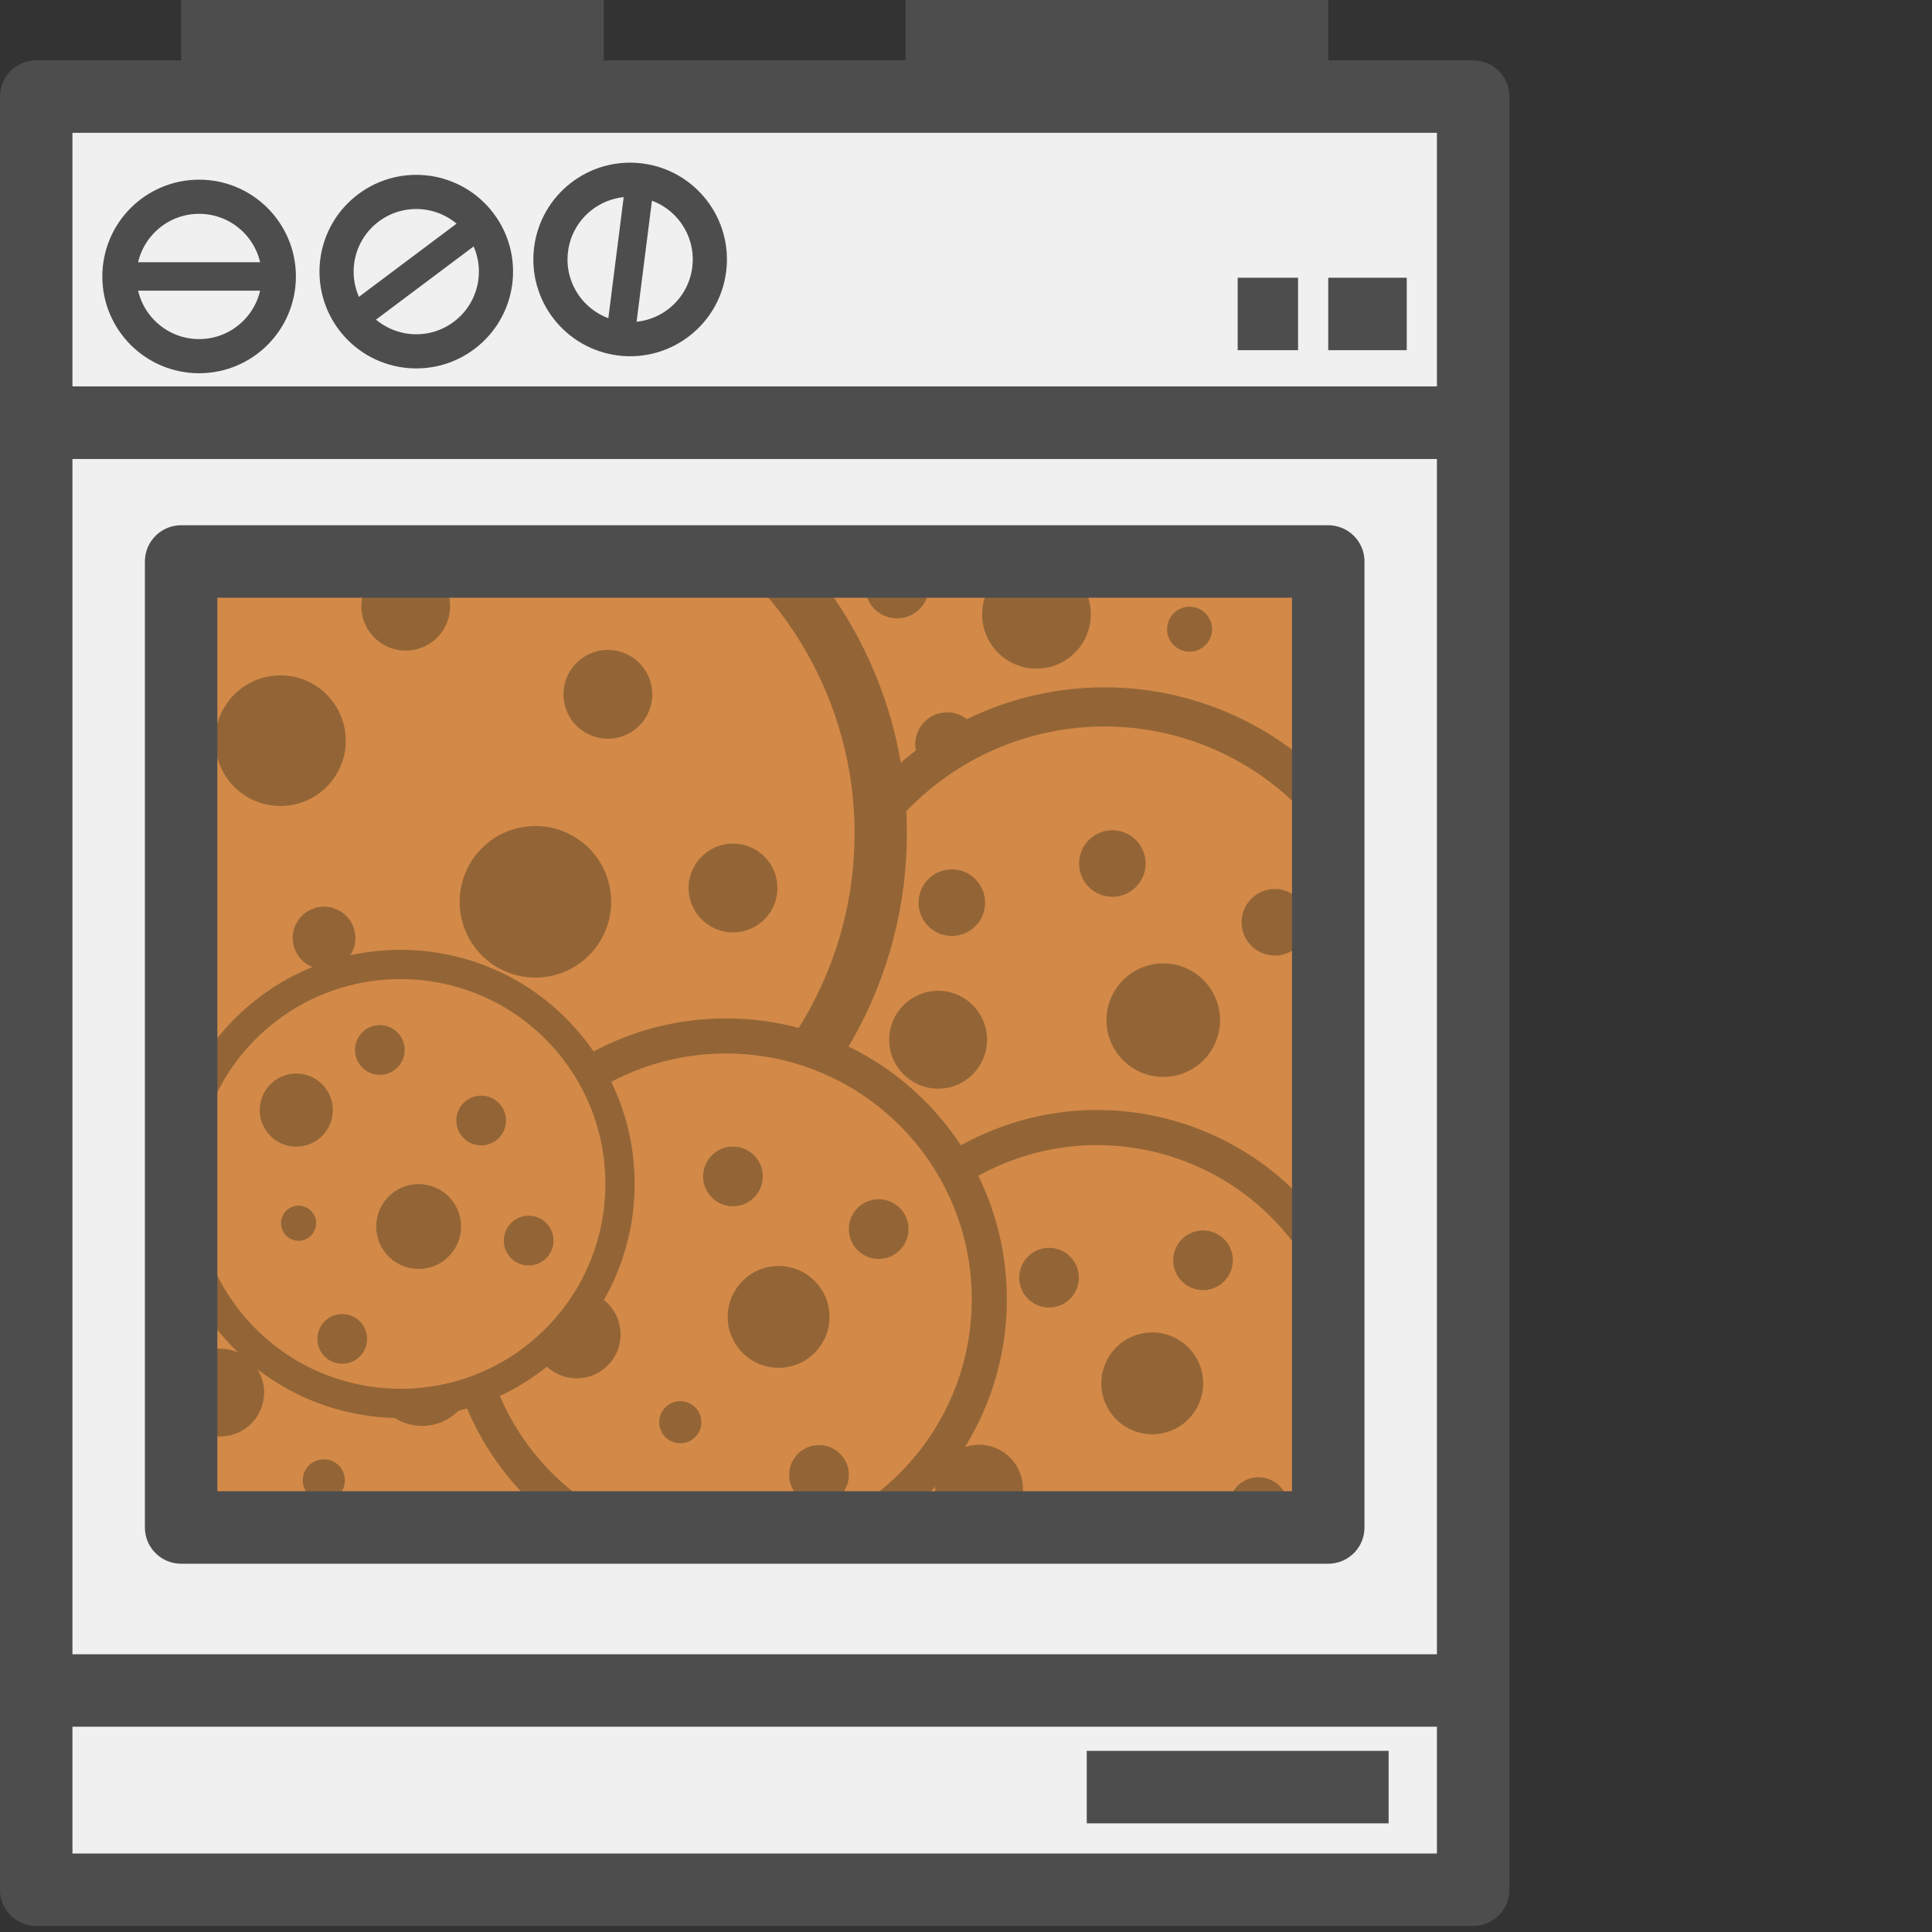<svg xmlns="http://www.w3.org/2000/svg" xmlns:xlink="http://www.w3.org/1999/xlink" viewBox="0 0 32 32">
  <rect x="0" y="0" width="32" height="32" fill="#333333" stroke="none"/>
  <defs>
    <clipPath id="a">
      <path d="M6 1030.2h16.6v13.8H6z" />
    </clipPath>
    <g id="def-cookie">
        <circle cx="16" cy="16" r="15" fill="#c87137" stroke="#784421" stroke-width="2"/>
        <g fill="#784421">
          <circle cx="8.2" cy="11" r="1.7"/>
          <circle cx="7.5" cy="18" r="2.5"/>
          <circle cx="19" cy="17" r="2.9"/>
          <circle cx="16.4" cy="9" r="1.7"/>
          <circle cx="21.3" cy="26" r="1.7"/>
          <circle cx="24.7" cy="12" r="1.7"/>
          <circle cx="13.4" cy="23" r="1.2"/>
        </g>
    </g>
  </defs>
  <path fill="#f0f0f0" stroke="#4d4d4d" stroke-width="1.2" d="M.6 1.6h23.8v29.7H.6z" stroke-linejoin="round"/>
  <path fill="none" stroke="#4d4d4d" stroke-width="1.2" d="M.5 7h24M.5 28h24"/>
  <g clip-path="url(#a)" transform="translate(-4.1 -1179.89) scale(1.154)">
    <use xlink:href="#def-cookie" transform="translate(4.824 1037.886) scale(.252)"/>
    <use xlink:href="#def-cookie" transform="rotate(-127.465 265.116 514.626) scale(.269)"/>
    <use xlink:href="#def-cookie" transform="translate(14.91 1032.3) scale(.281)"/>
    <use xlink:href="#def-cookie" transform="rotate(37.26 -1516.986 526.976) scale(.375)"/>
    <use xlink:href="#def-cookie" transform="rotate(-26.318 2232.364 490.56) scale(.252)"/>
    <use xlink:href="#def-cookie" transform="translate(9.94 1037.052) scale(.252)"/>
    <use xlink:href="#def-cookie" transform="rotate(48.546 -1142.43 527.982) scale(.21)"/>
  </g>
  <g stroke="#4d4d4d" stroke-linejoin="round">
      <path fill="#ffee8c" fill-opacity=".2" stroke-width="1.2" d="M3 9.3h19v16H3z"/>
      <path fill="none" stroke-width="1.2" d="M.5 7h24M3 .6h7m5 0h7m-4 29h5"/>
      <g fill="none" stroke-width=".6" transform="translate(-26.878 -961.996) scale(.943)">
        <circle cx="32" cy="1025" r="1.4"/>
        <path stroke-width=".5" d="M30.7 1025h2.6"/>
      </g>
      <g fill="none" stroke-width=".6" transform="rotate(-36.862 -1424.91 520.467) scale(.943)">
        <circle cx="32" cy="1025" r="1.4"/>
        <path stroke-width=".5" d="M30.7 1025h2.6"/>
      </g>
      <g fill="none" stroke-width=".6" transform="rotate(-82.774 -525.688 496.636) scale(.943)">
        <circle cx="32" cy="1025" r="1.4"/>
        <path stroke-width=".5" d="M30.7 1025h2.6"/>
      </g>
      <path fill="none" stroke-width="1.2" d="M22 5.2h1.3m-2.8 0h1"/>
  </g>
</svg>
